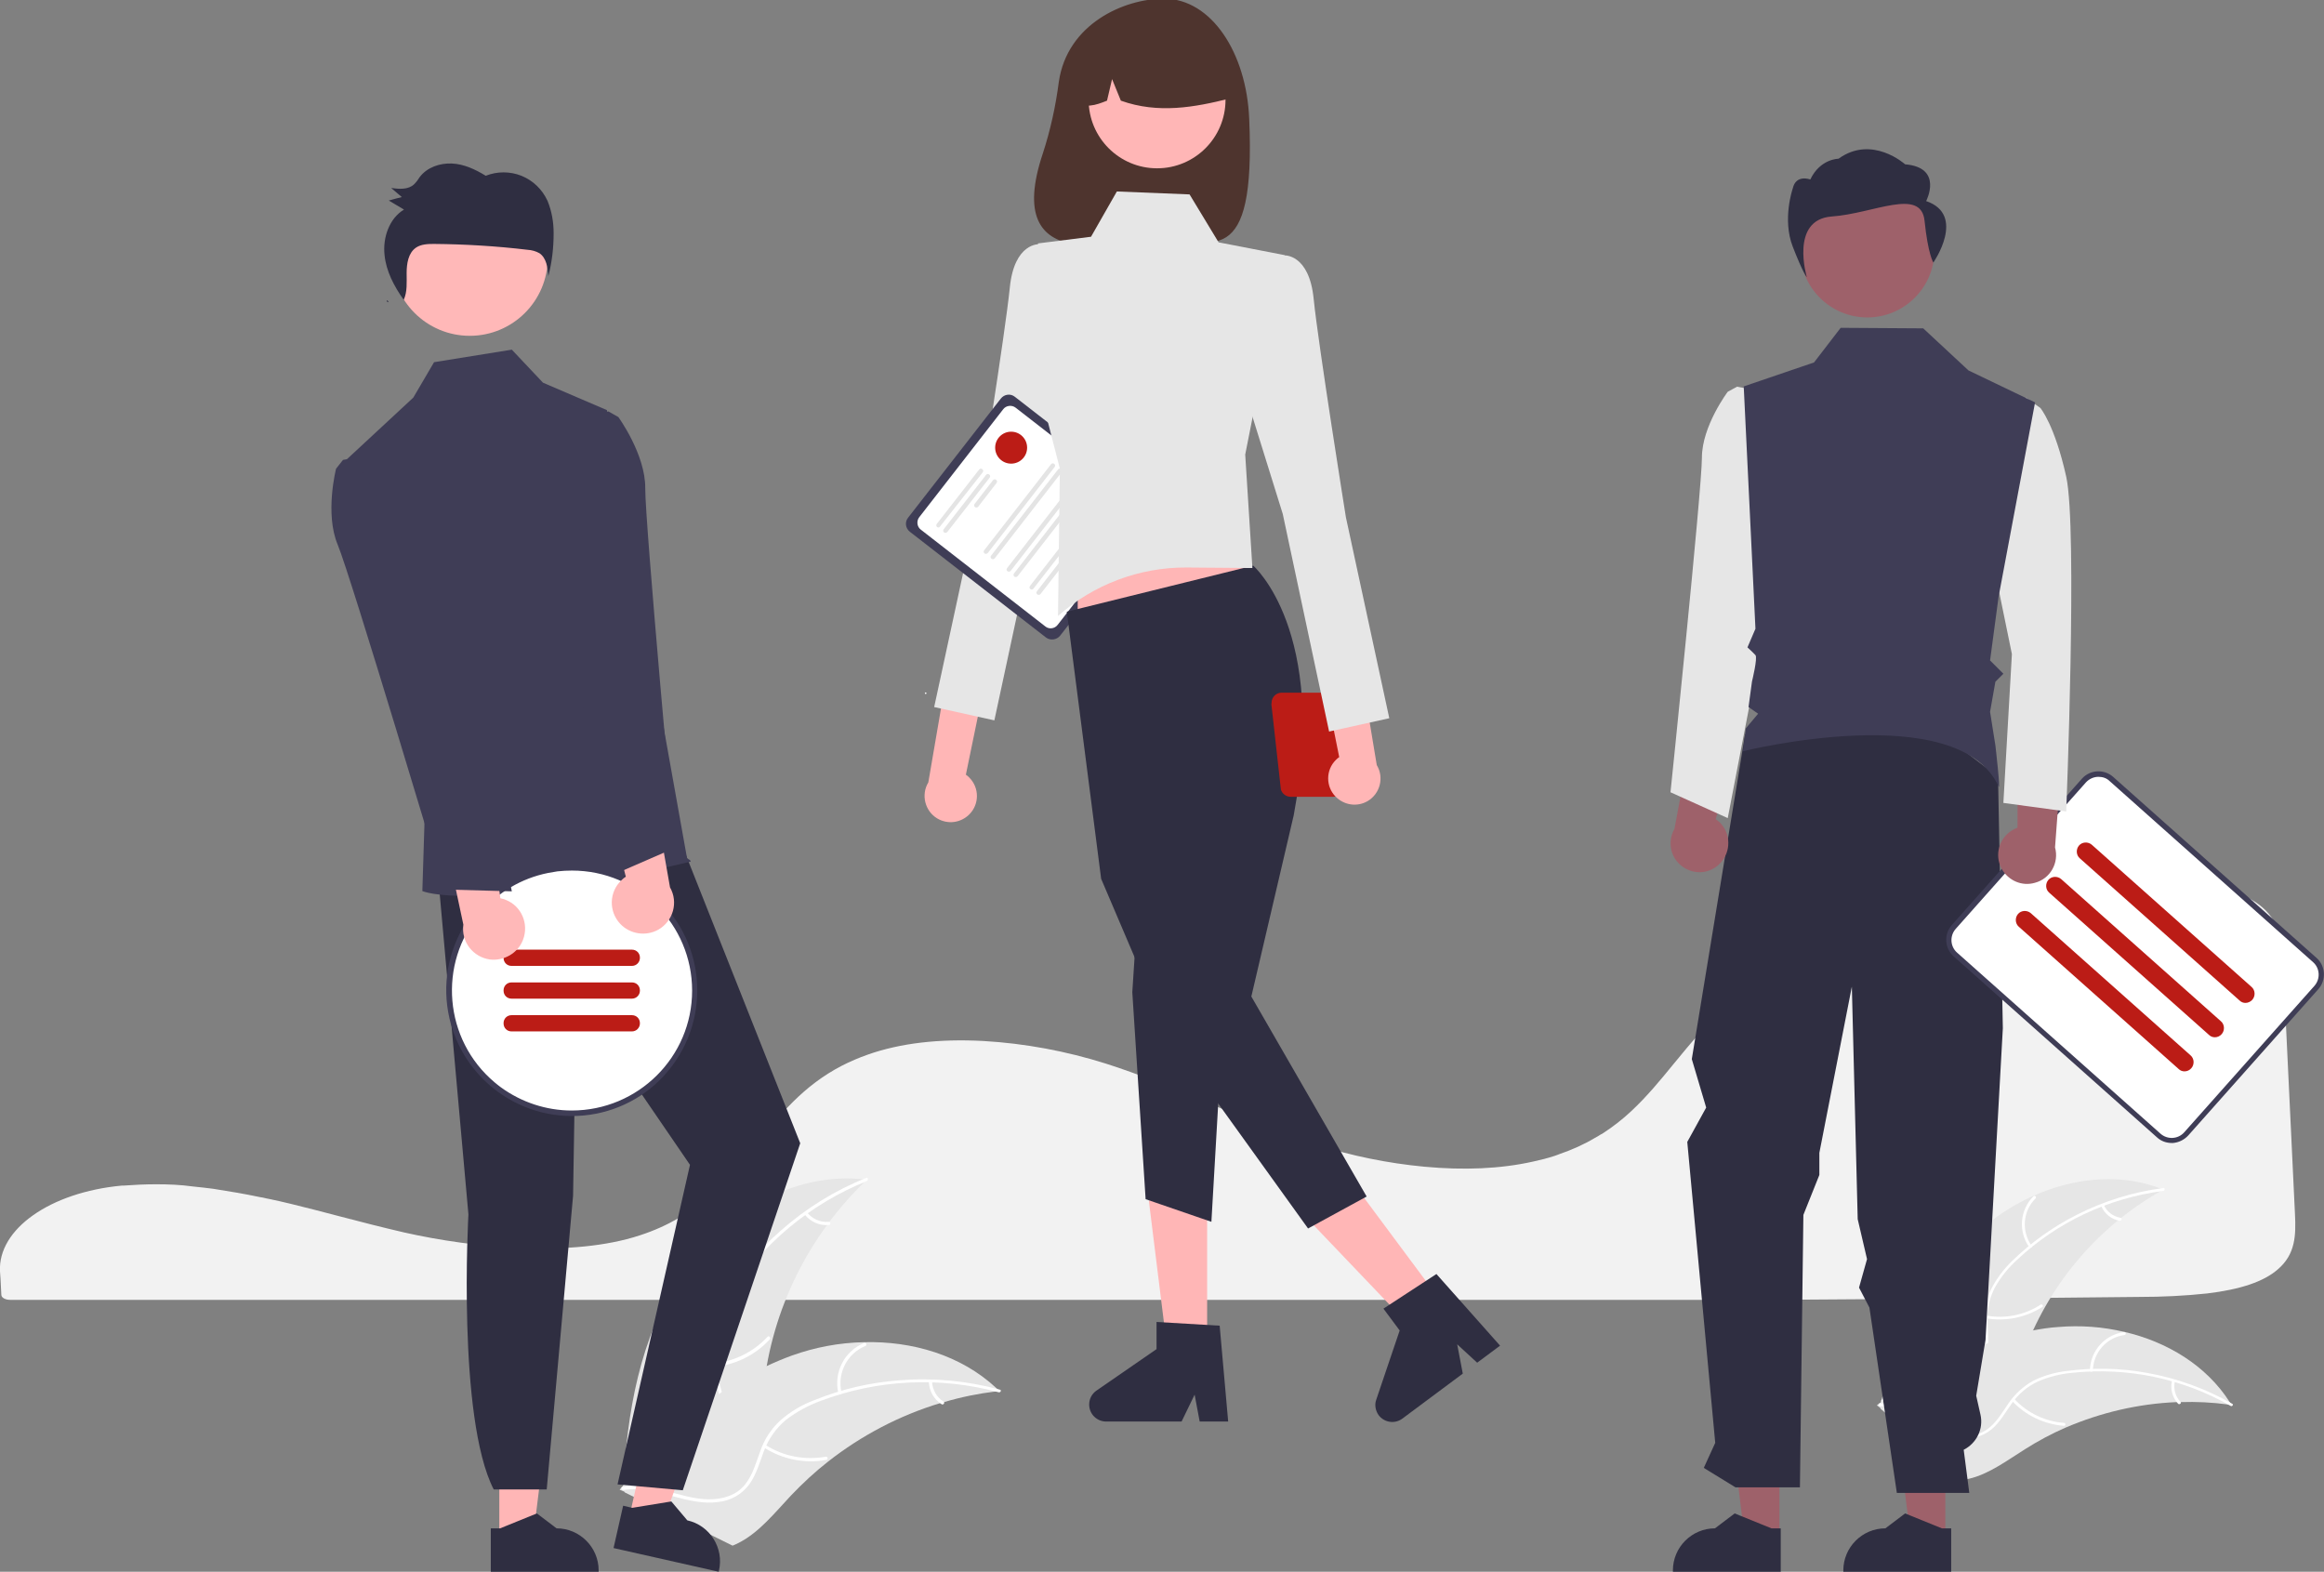 <?xml version="1.0" encoding="utf-8"?>
<!-- Generator: Adobe Illustrator 27.7.0, SVG Export Plug-In . SVG Version: 6.00 Build 0)  -->
<svg version="1.1" id="Ebene_1" xmlns="http://www.w3.org/2000/svg" xmlns:xlink="http://www.w3.org/1999/xlink" x="0px" y="0px"
	 viewBox="0 0 872.7 590.2" style="enable-background:new 0 0 872.7 590.2;" xml:space="preserve">
<rect x="0" y="0" width="872.7" height="590.2" fill="#808080" stroke="none"/>
<style type="text/css">
	.st0{fill:#F2F2F2;}
	.st1{fill:#E6E6E6;}
	.st2{fill:#FFFFFF;}
	.st3{fill:#FFB6B6;}
	.st4{fill:#3F3D56;}
	.st5{fill:#E4E4E4;}
	.st6{fill:#4E342E;stroke:#4E342E;stroke-miterlimit:10;}
	.st7{fill:#2F2E41;}
	.st8{fill:#4E342E;}
	.st9{fill:#BB1C16;}
	.st10{fill:#FFB8B8;}
	.st11{fill:#9E616A;}
</style>
<path class="st0" d="M58.7,444.7c-4.1,0-8.3,0.2-12.4,0.5l-0.6,0C18.9,447.7-0.8,461.5,0,477.4l0.2,2.9c0.1,1.8,0.2,3.8,0.3,5.9
	c0,1.1,1.5,1.9,3.3,1.9h661.6c46.6-0.3,93.1-0.6,138.1-1.1c8.4,0,16.9-0.4,25.3-1.3c12.5-1.5,21.2-4.4,26.5-9h0
	c6.7-5.7,6.9-12.8,6.5-20.8c-0.8-16.2-1.6-33.3-2.4-50.3c-0.7-15-1.4-29.9-2.1-44.2c-0.4-8.5-1.4-16-9-21.7
	c-8.2-6.2-23.1-9.3-44.4-9.3c-0.3,0-0.5,0-0.8,0c-66.7,0.2-132.8,23.2-164.4,57.1c-3.6,3.9-7,8.1-10.3,12.1
	c-4.9,6-9.9,12.1-15.9,17.7c-3.2,3-6.8,5.8-10.5,8.2c-0.3,0.2-0.6,0.4-0.9,0.5c-0.7,0.5-1.5,0.9-2.2,1.3c-4.2,2.5-8.7,4.5-13.4,6.1
	l-0.5,0.2c-0.4,0.1-0.7,0.3-1.1,0.4c-2.7,0.9-5.5,1.6-8.3,2.2c-12.1,2.7-25.8,3.3-40.8,1.9c-13.8-1.3-27.4-4.1-40.6-8.3
	c-13.9-4.4-26.9-9.9-39.5-15.2c-5.5-2.3-11.2-4.7-16.9-7c-1.1-0.4-2.1-0.8-3.2-1.3c-7-2.7-13.3-5-19.3-6.9
	c-14.9-4.7-30.4-7.6-46-8.5c-16.6-0.9-31.2,0.8-43.4,5.1c-3.4,1.2-6.7,2.6-9.8,4.2c-14.5,7.5-23.4,18.6-32.1,29.4
	c-10.7,13.4-21.9,27.2-43.8,34.3c-25.3,8.3-62.3,4.8-88.4-1.1c-8.2-1.9-16.4-4-24.4-6.1c-3.2-0.8-6.4-1.7-9.6-2.5
	c-6.3-1.6-11.5-2.9-16.3-3.9l-1.5-0.3c-0.8-0.2-1.7-0.4-2.5-0.5c-5.7-1.2-11-2.1-16.2-2.9l-1.2-0.2c-2.5-0.3-4.8-0.6-7-0.8l-0.9-0.1
	C67.9,444.9,63.3,444.7,58.7,444.7z"/>
<path class="st1" d="M742.9,462.5c18.6-16.8,46.3-25.2,69.5-15.8c-23.8,13.2-42.2,34.5-51.9,59.9c-3.7,9.8-6.8,21.2-15.9,26.4
	c-5.7,3.3-12.7,3.4-19,1.9c-6.3-1.6-12.2-4.8-17.9-7.9l-1.6,0C713.4,503,724.3,479.3,742.9,462.5z"/>
<path class="st2" d="M812.3,447.2c-20.6,2.7-39.8,11.7-54.9,25.9c-3.3,3-6.1,6.5-8.3,10.4c-2,3.8-3,8.2-2.8,12.5
	c0.1,4.1,0.7,8.2-0.2,12.2c-1,4.1-3.7,7.7-7.4,9.7c-4.5,2.6-9.8,3.4-14.9,4.1c-5.7,0.7-11.6,1.3-16.5,4.5c-0.6,0.4-1.2-0.6-0.6-0.9
	c8.6-5.6,19.4-3.5,28.6-7.2c4.3-1.7,8.1-4.8,9.5-9.4c1.2-4,0.6-8.3,0.5-12.4c-0.3-4.2,0.5-8.5,2.3-12.3c2-4,4.7-7.6,7.9-10.7
	c7.1-7,15.4-12.9,24.3-17.4c10.2-5.2,21.2-8.6,32.6-10.1C813,446,813,447.1,812.3,447.2L812.3,447.2z"/>
<path class="st2" d="M762,468.3c-4.2-5.9-3.5-14,1.6-19.1c0.5-0.5,1.3,0.3,0.8,0.8c-4.8,4.7-5.4,12.3-1.5,17.8
	C763.4,468.3,762.4,468.8,762,468.3L762,468.3z"/>
<path class="st2" d="M745.9,494c7.1,1.3,14.4-0.2,20.4-4.1c0.6-0.4,1.2,0.6,0.6,0.9c-6.3,4-13.9,5.5-21.2,4.2
	C744.9,494.9,745.2,493.8,745.9,494z"/>
<path class="st2" d="M790,452.4c1.1,2.6,3.5,4.4,6.3,4.9c0.7,0.1,0.4,1.2-0.3,1.1c-3.1-0.5-5.7-2.6-6.9-5.4
	c-0.1-0.3-0.1-0.6,0.2-0.8C789.5,452.1,789.8,452.2,790,452.4L790,452.4z"/>
<path class="st1" d="M838,527.6c-0.4-0.1-0.9-0.1-1.3-0.2c-5.9-0.8-11.9-1.1-17.9-0.9c-0.5,0-0.9,0-1.4,0
	c-14.4,0.6-28.5,3.9-41.8,9.6c-5.3,2.3-10.3,5-15.2,8.1c-6.7,4.2-13.6,9.4-21.1,11.1c-0.8,0.2-1.6,0.3-2.4,0.4L706.2,529
	c0-0.1-0.1-0.2-0.1-0.3l-1.3-1c0.2-0.2,0.5-0.4,0.7-0.5c0.1-0.1,0.3-0.2,0.4-0.3c0.1-0.1,0.2-0.1,0.3-0.2c0,0,0.1,0,0.1-0.1
	c0.1-0.1,0.2-0.1,0.2-0.2c1.4-1,2.8-2,4.2-3c0,0,0,0,0,0c10.8-7.5,22.4-13.8,34.6-18.6c0.4-0.1,0.7-0.3,1.1-0.4
	c5.5-2,11.2-3.6,16.9-4.8c3.2-0.6,6.3-1.1,9.6-1.3c8.3-0.7,16.6-0.1,24.7,1.8c16.1,3.7,30.9,12.6,39.7,26.4
	C837.6,526.9,837.8,527.2,838,527.6z"/>
<path class="st2" d="M837.6,527.9c-18-10.3-38.8-14.6-59.5-12.4c-4.4,0.4-8.8,1.5-12.9,3.3c-3.9,1.8-7.3,4.7-9.8,8.3
	c-2.4,3.3-4.4,7-7.5,9.6c-3.3,2.7-7.6,3.9-11.8,3.3c-5.2-0.7-9.9-3.1-14.3-5.7c-5-2.9-10.1-5.9-15.9-6.3c-0.7-0.1-0.6-1.1,0.1-1.1
	c10.2,0.7,17.6,8.9,27.2,11.5c4.5,1.2,9.3,1.1,13.2-1.8c3.4-2.5,5.5-6.3,7.8-9.6c2.4-3.5,5.5-6.4,9.3-8.5c4-2,8.3-3.2,12.7-3.7
	c9.9-1.3,20-1.1,29.9,0.7c11.3,2,22.1,5.9,32.1,11.6C838.9,527.4,838.2,528.3,837.6,527.9L837.6,527.9z"/>
<path class="st2" d="M784.8,514.5c0.2-7.3,5.6-13.3,12.8-14.3c0.7-0.1,0.9,1,0.2,1.1c-6.7,0.9-11.7,6.5-11.9,13.3
	C785.8,515.3,784.7,515.2,784.8,514.5L784.8,514.5z"/>
<path class="st2" d="M756.4,525.3c4.9,5.3,11.6,8.5,18.7,9c0.7,0.1,0.6,1.2-0.1,1.1c-7.4-0.6-14.4-3.9-19.5-9.4
	C755.1,525.5,756,524.8,756.4,525.3z"/>
<path class="st2" d="M816.7,518.7c-0.6,2.7,0.1,5.6,2.1,7.7c0.5,0.5-0.4,1.2-0.9,0.7c-2.1-2.3-3-5.5-2.3-8.5c0-0.3,0.3-0.5,0.6-0.5
	C816.5,518.1,816.7,518.4,816.7,518.7L816.7,518.7z"/>
<path class="st1" d="M255.5,479.2c15.2-23.1,42.5-39.8,70-36.2c-21.8,20.8-35.6,48.6-38.8,78.5c-1.2,11.6-1.4,24.5-9.6,32.7
	c-5.1,5.1-12.6,7.2-19.9,7.3c-7.2,0.1-14.3-1.7-21.3-3.5l-1.8,0.4C235.3,530.7,240.3,502.3,255.5,479.2z"/>
<path class="st2" d="M325.5,443.5c-21.3,8.6-39.3,23.6-51.5,43c-2.7,4.1-4.7,8.7-6,13.4c-1.1,4.7-1,9.6,0.5,14.2
	c1.2,4.3,3,8.6,3.2,13.1c0.1,4.7-1.8,9.2-5.2,12.4c-4.1,4.1-9.5,6.4-14.8,8.5c-5.9,2.3-12.1,4.7-16.4,9.4c-0.5,0.6-1.4-0.3-0.9-0.9
	c7.6-8.3,19.8-9.2,28.6-15.7c4.1-3,7.3-7.4,7.5-12.6c0.1-4.6-1.7-9-3-13.4c-1.4-4.5-1.8-9.2-1-13.8c1-4.8,2.9-9.4,5.5-13.6
	c5.7-9.5,12.8-18.1,21.2-25.4c9.5-8.4,20.3-15.1,32.1-19.8C325.9,442,326.2,443.2,325.5,443.5L325.5,443.5z"/>
<path class="st2" d="M277.6,480c-6.1-5.1-7.7-14-3.6-20.9c0.4-0.7,1.5-0.1,1.1,0.6c-3.8,6.4-2.4,14.7,3.4,19.4
	C279,479.7,278.2,480.5,277.6,480L277.6,480z"/>
<path class="st2" d="M267.5,512c7.9-0.6,15.3-4.2,20.7-10c0.5-0.6,1.4,0.3,0.9,0.9c-5.6,6.1-13.3,9.8-21.5,10.4
	C266.7,513.3,266.7,512.1,267.5,512L267.5,512z"/>
<path class="st2" d="M303.1,455.3c1.9,2.4,5,3.8,8.1,3.5c0.8-0.1,0.8,1.2,0,1.2c-3.4,0.3-6.8-1.2-8.9-3.8c-0.2-0.2-0.2-0.6,0-0.9
	C302.5,455.1,302.9,455.1,303.1,455.3L303.1,455.3z"/>
<path class="st1" d="M375.4,522.3c-0.5,0.1-1,0.1-1.5,0.2c-6.6,0.8-13,2.1-19.4,4c-0.5,0.1-1,0.3-1.5,0.4
	c-15.2,4.6-29.5,12.1-42,21.9c-5,3.9-9.6,8.2-14,12.8c-6,6.4-11.9,13.8-19.5,17.7c-0.8,0.4-1.6,0.8-2.4,1.1l-40.5-20
	c-0.1-0.1-0.1-0.2-0.2-0.3l-1.7-0.7c0.2-0.3,0.4-0.5,0.6-0.8c0.1-0.1,0.2-0.3,0.4-0.4c0.1-0.1,0.2-0.2,0.2-0.3c0,0,0.1-0.1,0.1-0.1
	c0.1-0.1,0.1-0.2,0.2-0.3c1.2-1.5,2.5-2.9,3.7-4.3c0,0,0,0,0,0c9.5-10.9,20.1-21.2,31.8-29.5c0.4-0.3,0.7-0.5,1.1-0.8
	c5.3-3.7,10.9-7,16.8-9.8c3.2-1.5,6.5-2.9,9.8-4.1c8.7-3.1,17.7-4.8,26.9-5c18.3-0.5,36.6,4.9,49.8,17.2
	C374.7,521.7,375,522,375.4,522.3z"/>
<path class="st2" d="M375,522.8c-22.1-6-45.6-4.8-67,3.3c-4.6,1.7-9,4.1-12.9,7.1c-3.7,3.1-6.5,7.1-8.2,11.6
	c-1.6,4.2-2.8,8.7-5.4,12.4c-2.7,3.8-7,6.3-11.7,6.8c-5.7,0.8-11.4-0.6-16.9-2.1c-6.1-1.7-12.4-3.5-18.8-2.4c-0.8,0.1-1-1.1-0.2-1.2
	c11.1-2.1,21.3,4.6,32.3,4.7c5.1,0,10.3-1.4,13.6-5.6c2.9-3.6,4.1-8.2,5.7-12.5c1.5-4.4,4.1-8.4,7.6-11.6c3.7-3.2,8-5.8,12.6-7.5
	c10.3-4.2,21.1-6.7,32.2-7.5c12.6-1,25.3,0.2,37.5,3.5C376.2,521.9,375.8,523,375,522.8L375,522.8z"/>
<path class="st2" d="M314.8,523.1c-1.8-7.8,2.3-15.8,9.7-18.8c0.7-0.3,1.2,0.8,0.5,1.1c-6.9,2.8-10.7,10.3-9,17.5
	C316.2,523.7,314.9,523.9,314.8,523.1L314.8,523.1z"/>
<path class="st2" d="M287.5,542.6c6.7,4.3,14.7,5.8,22.6,4.4c0.8-0.1,1,1.1,0.2,1.2c-8.1,1.5-16.5-0.2-23.5-4.7
	C286.1,543.1,286.8,542.2,287.5,542.6z"/>
<path class="st2" d="M350,518.7c0.1,3.1,1.7,6,4.3,7.6c0.7,0.4-0.1,1.4-0.7,1c-2.9-1.8-4.7-5-4.8-8.4c0-0.3,0.2-0.6,0.5-0.7
	C349.7,518.2,350,518.4,350,518.7z"/>
<path class="st3" d="M364,305.8c3.8-3.8,3.8-10,0-13.8c-0.4-0.4-0.8-0.8-1.3-1.1l15.9-77.1l-17.2,5.4l-12.8,74.6
	c-2.8,4.6-1.3,10.7,3.3,13.5C355.9,309.7,360.8,309,364,305.8L364,305.8z"/>
<path class="st1" d="M400.9,99.7l-10.6-8c0,0-9.4-0.7-11.1,16.3s-12.1,82-12.1,82l-16.3,75.5l22.6,5l17.5-81.4l17.5-56.2L400.9,99.7
	z"/>
<path class="st4" d="M392.8,239.4l-51.1-39.7c-1.7-1.3-2-3.7-0.7-5.3l34.8-44.7c1.3-1.7,3.7-2,5.3-0.7l51.1,39.7
	c1.7,1.3,2,3.7,0.7,5.3l-34.8,44.7C396.8,240.3,394.4,240.6,392.8,239.4z"/>
<path class="st2" d="M392.5,235.2l-46.7-36.3c-1.5-1.1-1.7-3.3-0.6-4.7l31.5-40.5c1.1-1.5,3.3-1.7,4.7-0.6l46.7,36.3
	c1.5,1.1,1.7,3.3,0.6,4.7l-31.5,40.5C396.1,236.1,393.9,236.4,392.5,235.2z"/>
<path class="st5" d="M351.9,197.9c-0.4-0.3-0.4-0.8-0.1-1.2l15.9-20.4c0.3-0.4,0.8-0.4,1.2-0.1c0.4,0.3,0.4,0.8,0.1,1.2l0,0
	L353,197.7C352.8,198.1,352.2,198.2,351.9,197.9z"/>
<path class="st5" d="M354.5,199.9c-0.4-0.3-0.4-0.8-0.1-1.2l15.9-20.4c0.3-0.4,0.8-0.4,1.2-0.1c0.4,0.3,0.4,0.8,0.1,1.2l-15.9,20.4
	C355.4,200.1,354.9,200.2,354.5,199.9z"/>
<path class="st5" d="M366.1,190.4c-0.4-0.3-0.4-0.8-0.1-1.2l6.9-8.9c0.3-0.4,0.8-0.4,1.2-0.1c0.4,0.3,0.4,0.8,0.1,1.2l0,0l-6.9,8.9
	C367,190.6,366.5,190.7,366.1,190.4z"/>
<path class="st5" d="M369.7,207.8c-0.4-0.3-0.4-0.8-0.1-1.2l25.1-32.3c0.3-0.4,0.8-0.4,1.2-0.1c0.4,0.3,0.4,0.8,0.1,1.2l0,0
	l-25.1,32.3C370.6,208,370,208.1,369.7,207.8z"/>
<path class="st5" d="M372.3,209.8c-0.4-0.3-0.4-0.8-0.1-1.2l25.1-32.3c0.3-0.4,0.8-0.4,1.2-0.1c0.4,0.3,0.4,0.8,0.1,1.2l-25.1,32.3
	C373.2,210,372.7,210.1,372.3,209.8z"/>
<path class="st5" d="M378.3,214.5c-0.4-0.3-0.4-0.8-0.1-1.2l25.1-32.3c0.3-0.4,0.8-0.4,1.2-0.1c0.4,0.3,0.4,0.8,0.1,1.2l-25.1,32.3
	C379.2,214.7,378.7,214.8,378.3,214.5z"/>
<path class="st5" d="M380.9,216.5c-0.4-0.3-0.4-0.8-0.1-1.2l25.1-32.3c0.3-0.4,0.8-0.4,1.2-0.1c0.4,0.3,0.4,0.8,0.1,1.2l-25.1,32.3
	C381.8,216.7,381.3,216.8,380.9,216.5z"/>
<path class="st5" d="M386.9,221.2c-0.4-0.3-0.4-0.8-0.1-1.2l25.1-32.3c0.3-0.4,0.8-0.4,1.2-0.1c0.4,0.3,0.4,0.8,0.1,1.2l0,0
	L388.1,221C387.8,221.4,387.3,221.5,386.9,221.2z"/>
<path class="st5" d="M389.5,223.2c-0.4-0.3-0.4-0.8-0.1-1.2l25.1-32.3c0.3-0.4,0.8-0.4,1.2-0.1c0.4,0.3,0.4,0.8,0.1,1.2l-25.1,32.3
	C390.4,223.4,389.9,223.5,389.5,223.2z"/>
<circle class="st2" cx="347.6" cy="260.3" r="0.3"/>
<path class="st6" d="M398.1,30.8c-1.2,9.3-3.2,18.3-6,26.9c-15.7,46.9,29,31.6,44.9,31.6c17.4,0,34.1,13,31.6-44.6
	C467.6,20,454.5,0,437.1,0C422.2,0,401.2,9.4,398.1,30.8z"/>
<polygon class="st3" points="453.3,508.1 438.5,508.1 431.4,450.8 453.3,450.8 "/>
<path class="st7" d="M461.2,533.8h-10.7l-1.9-10.1l-4.9,10.1h-28.3c-3.5,0-6.4-2.8-6.4-6.4c0-2.1,1-4,2.7-5.2l22.6-15.6v-10.2
	l23.7,1.4L461.2,533.8z"/>
<polygon class="st3" points="541.6,489.3 529.7,498.2 489.8,456.4 507.4,443.3 "/>
<path class="st7" d="M563.3,505.3l-8.6,6.4l-7.5-6.9l2.1,11l-22.7,16.9c-2.8,2.1-6.8,1.5-8.9-1.3c-1.2-1.7-1.6-3.9-0.9-5.8l8.8-26
	l-6.1-8.2l19.9-13L563.3,505.3z"/>
<polygon class="st3" points="404.7,244.3 475.2,233.3 461.2,191.1 404.7,191.1 "/>
<path class="st7" d="M470.6,212.4c0,0,28.2,24.4,15.2,93.8l-15.9,68l43.3,75.1l-22,12l-53.3-74.1L413.5,330l-12.9-100.3L470.6,212.4
	z"/>
<polygon class="st7" points="426.9,346.3 425.2,372.6 430.2,450.3 454.9,458.8 459.5,379.1 "/>
<path class="st1" d="M419.4,71.9l27.3,1.1l10.9,18l24.8,4.8l-14.8,74.9l2.7,42.6l-24.7-0.2c-17.8-0.1-35,6.4-48.3,18.2l0,0l0.7-55.3
	l-10.6-41.3l2.4-43.3l19.9-2.5L419.4,71.9z"/>
<circle class="st3" cx="434.5" cy="37.5" r="25.7"/>
<path class="st8" d="M417,11.3c13.9-8.5,31.9-4.1,40.4,9.8c2.9,4.8,4.4,10.3,4.3,15.9c-13.1,3.3-26.8,5.8-40.8,0.8l-3.3-8.1
	l-1.9,8.1c-4.2,1.7-8.5,3.2-12.8,0C402.6,27.1,408,17,417,11.3z"/>
<path class="st9" d="M477.5,265.1l3.5,31.4c0.5,1.6,2,2.7,3.7,2.7h15.9c1.7,0,3.2-1.1,3.7-2.7l2.9-24.1c2.9,1.4,6.4,0.2,7.8-2.7
	c1.4-2.9,0.2-6.4-2.7-7.8c-1.1-0.6-2.4-0.7-3.6-0.5c-0.7-0.9-1.8-1.3-2.9-1.3h-24.5c-2.1,0-3.8,1.7-3.8,3.8
	C477.4,264.3,477.4,264.7,477.5,265.1z M507.6,270.8l1.8-5.7c0.2-0.7,0.2-1.4,0.1-2c0.1,0,0.1,0,0.2,0c2.3,0,4.2,1.9,4.2,4.2
	c0,2.3-1.9,4.2-4.2,4.2c0,0,0,0,0,0C509,271.3,508.3,271.1,507.6,270.8z"/>
<path class="st3" d="M501.6,299.2c-3.8-3.8-3.8-10,0-13.8c0.4-0.4,0.8-0.8,1.3-1.1l-15.5-77.2l17.2,5.5l12.4,74.7
	c2.8,4.6,1.3,10.7-3.4,13.5C509.7,303.1,504.8,302.4,501.6,299.2z"/>
<path class="st1" d="M471.6,103.9l10.6-8c0,0,9.4-0.7,11.1,16.3s12.1,82,12.1,82l16.3,75.5l-22.6,5L481.7,193l-17.5-56.2
	L471.6,103.9z"/>
<circle class="st9" cx="379.7" cy="168.1" r="6"/>
<polygon class="st3" points="187.5,578 200.1,578 206.1,529.6 187.5,529.6 "/>
<path class="st7" d="M184.3,573.9l3.5,0l13.8-5.6l7.4,5.6h0c8.7,0,15.8,7.1,15.8,15.8v0.5l-40.5,0L184.3,573.9z"/>
<polygon class="st3" points="236.2,570.1 248.5,572.9 265,526.9 246.9,522.8 "/>
<path class="st7" d="M234,565.4l3.4,0.8l14.7-2.4l6,7.1l0,0c8.5,1.9,13.8,10.4,11.9,18.8l-0.1,0.5l-39.5-8.9L234,565.4z"/>
<path class="st7" d="M164.5,328.8L175.9,456c0,0-4.3,76.4,9.5,103.3h19.9l9.9-110.3l1.2-74l42.7,62.4l-27.2,120l24.5,2.2l44.1-130.3
	l-48.5-122.3L164.5,328.8z"/>
<circle class="st10" cx="176.4" cy="96.8" r="29.3"/>
<path class="st4" d="M227.9,154l-24-10.3l-11.7-12.4L163,136l-7.8,13.3l-25.1,23.3l29.4,133l-0.9,29c0,0,18.8,8.5,100.5-11
	c1-0.2-1.1-1.3-1.1-1.3L227.9,154z"/>
<path class="st7" d="M146,113.5c-0.2-0.3-0.4-0.6-0.6-0.8c-0.1,0.2-0.1,0.3-0.2,0.5L146,113.5z"/>
<path class="st7" d="M205.6,75.4c-2-4.3-5.4-7.6-9.8-9.4c-4.3-1.7-9.1-1.7-13.4,0c-3.9-2.4-8.2-4.4-12.7-4.6s-9.3,1.4-12.1,5.1
	c-0.6,1-1.3,1.9-2.1,2.7c-2.2,2.1-5.7,1.8-8.6,1.4c1.3,1.1,2.7,2.3,4,3.4c-1.6,0.4-3.2,0.8-4.9,1.3c1.9,1.1,3.8,2.3,5.7,3.4
	c-5.5,3.3-8,10.5-7.3,17c0.6,6.2,3.6,11.8,7.2,16.9c1.4-3,1.1-6.6,1.1-10c0-3.6,0.6-7.6,3.5-9.6c1.9-1.3,4.4-1.4,6.7-1.4
	c11.8,0.1,23.5,0.8,35.2,2.2c1.6,0.1,3.1,0.5,4.5,1.3c2.6,1.8,3.1,5.4,3.3,8.6c1.4-5.3,2-10.7,2-16.1
	C207.9,83.4,207.2,79.3,205.6,75.4z"/>
<circle class="st2" cx="214.7" cy="371.9" r="46.1"/>
<path class="st4" d="M214.7,324.8c-2.4,0-4.7,0.2-7.1,0.5c-1.2,0.2-2.4,0.4-3.5,0.7c-25.4,5.8-41.2,31.1-35.3,56.5
	c2.3,9.9,7.7,18.7,15.4,25.3c0.8,0.7,1.6,1.3,2.4,1.9c20.9,15.6,50.4,11.3,65.9-9.6s11.3-50.4-9.6-65.9
	C234.7,328,224.9,324.8,214.7,324.8L214.7,324.8z M214.7,417c-9.6,0-18.9-3.1-26.6-8.7c-0.8-0.6-1.6-1.2-2.4-1.9
	c-19-16-21.4-44.5-5.4-63.5c6.6-7.8,15.5-13.1,25.5-15.1c1.1-0.2,2.3-0.4,3.5-0.6c1.8-0.2,3.7-0.3,5.5-0.3
	c24.9,0,45.1,20.2,45.1,45.1S239.6,417,214.7,417L214.7,417L214.7,417z"/>
<path class="st9" d="M237.3,362.7h-45.2c-1.7,0-3-1.3-3-3v-0.1c0-1.7,1.3-3,3-3h45.2c1.7,0,3,1.3,3,3v0.1
	C240.3,361.3,239,362.7,237.3,362.7z"/>
<path class="st9" d="M237.3,375h-45.2c-1.7,0-3-1.3-3-3v-0.1c0-1.7,1.3-3,3-3h45.2c1.7,0,3,1.3,3,3v0.1
	C240.3,373.6,239,375,237.3,375z"/>
<path class="st9" d="M237.3,387.3h-45.2c-1.7,0-3-1.3-3-3v-0.1c0-1.7,1.3-3,3-3h45.2c1.7,0,3,1.3,3,3v0.1
	C240.3,385.9,239,387.3,237.3,387.3z"/>
<polygon class="st11" points="730.5,576.4 717.3,576.4 711.1,525.6 730.5,525.6 "/>
<polygon class="st11" points="668.2,576.4 655,576.4 648.8,525.6 668.2,525.6 "/>
<path class="st7" d="M668.7,590.2l-40.5,0v-0.5c0-8.7,7.1-15.8,15.8-15.8h0l7.4-5.6l13.8,5.6l3.5,0L668.7,590.2z"/>
<path class="st7" d="M732.7,590.2l-40.5,0v-0.5c0-8.7,7.1-15.8,15.8-15.8h0l7.4-5.6l13.8,5.6l3.5,0L732.7,590.2z"/>
<path class="st7" d="M655.3,275.8l-20,121.9l5.4,18.2l-7.1,12.9l10.5,113l-4.3,9.4l11.9,7.3h24.2l1.3-102.3l6-15v-8.3l12.2-62.4
	l2.2,87.3l3.5,15l-3,10.7l3.9,7.5l10.3,69.6h27.2l-2.1-16.2l0,0c4.9-2.5,7.5-7.9,6.3-13.2l-1.6-7.1l3.5-21l6.5-117l-1.8-94.4
	l-31.8-24.3L655.3,275.8z"/>
<circle id="ab6171fa-7d69-4734-b81c-8dff60f9761b" class="st11" cx="701.2" cy="94" r="25.2"/>
<path class="st11" d="M646,324.1c4.1-4.3,4-11.1-0.2-15.3c-0.5-0.4-1-0.8-1.5-1.2l9.8-37.1l-18.9,6.4l-6.4,34.3
	c-3,5.2-1.3,11.8,3.9,14.8C637.1,328.6,642.6,327.8,646,324.1L646,324.1z"/>
<path id="bc44dde2-a388-4b93-9ca4-c442728432a9-950" class="st1" d="M656.4,146l-4.1-0.8l-3.5,1.9c0,0-9.7,12.9-9.7,24.7
	s-11.8,125.7-11.8,125.7l21.5,9.7l17.2-89.2L656.4,146z"/>
<path id="bf427902-b9bf-4946-b5d7-5c1c7e04535e-951" class="st7" d="M723.3,75.5c0,0,6.6-12.6-7.9-13.8c0,0-12.4-11.2-25-2.1
	c0,0-6.9,0-10.6,7.8c0,0-5.4-2.1-6.6,3.4c0,0-4,11.5,0,21.8c4,10.3,5.3,11.5,5.3,11.5s-6.5-21.6,9.3-22.8c15.8-1.1,33.6-11,34.9,1.6
	s3.3,15.7,3.3,15.7S738.5,80.7,723.3,75.5z"/>
<path class="st2" d="M815.5,428.7c-1.9,0-3.7-0.7-5.2-2l-76.4-68c-3.2-2.9-3.5-7.8-0.6-11l48.9-55c2.9-3.2,7.8-3.5,11-0.6l76.4,68
	c3.2,2.9,3.5,7.8,0.6,11l-48.9,55c-1.4,1.5-3.3,2.5-5.4,2.6C815.8,428.7,815.6,428.7,815.5,428.7z"/>
<path class="st4" d="M815.5,429.2c-2,0-4-0.7-5.5-2.1l-76.4-68c-3.4-3-3.7-8.3-0.7-11.7l48.9-55c3-3.4,8.3-3.7,11.7-0.7l76.4,68
	c3.4,3,3.7,8.3,0.7,11.7l-48.9,55c-1.5,1.6-3.5,2.6-5.7,2.8C815.8,429.2,815.6,429.2,815.5,429.2z M788,291.7
	c-1.8,0-3.5,0.8-4.7,2.1l-48.9,55c-2.3,2.6-2.1,6.6,0.5,8.9l76.4,68c2.6,2.3,6.6,2.1,8.9-0.5c0,0,0,0,0,0l48.9-55
	c2.3-2.6,2.1-6.6-0.5-8.9l-76.4-68C791.1,292.2,789.6,291.7,788,291.7L788,291.7z"/>
<path class="st9" d="M843.2,376.6c-0.8,0-1.6-0.3-2.2-0.9l-60-53.4c-1.4-1.2-1.5-3.4-0.3-4.8s3.4-1.5,4.8-0.3c0,0,0,0,0,0l60,53.4
	c1.4,1.2,1.5,3.4,0.3,4.8C845.1,376.2,844.1,376.6,843.2,376.6z"/>
<path class="st9" d="M831.7,389.5c-0.8,0-1.6-0.3-2.2-0.9l-60-53.4c-1.4-1.2-1.5-3.4-0.3-4.8c1.2-1.4,3.4-1.5,4.8-0.3l0,0l60,53.4
	c1.4,1.2,1.5,3.4,0.3,4.8C833.6,389.1,832.7,389.5,831.7,389.5L831.7,389.5z"/>
<path class="st9" d="M820.3,402.3c-0.8,0-1.6-0.3-2.2-0.9l-60-53.4c-1.4-1.2-1.5-3.4-0.3-4.8s3.4-1.5,4.8-0.3l60,53.4
	c1.4,1.2,1.5,3.4,0.3,4.8C822.2,401.9,821.3,402.3,820.3,402.3L820.3,402.3z"/>
<path class="st11" d="M751.7,326.3c-2.9-5.2-1-11.8,4.2-14.7c0.6-0.3,1.1-0.6,1.7-0.8l0.1-38.4l16.6,11l-2.6,34.8
	c1.6,5.8-1.8,11.8-7.6,13.3C759.3,332.9,754.2,330.7,751.7,326.3z"/>
<path id="f348f81f-b961-4ae4-bc6b-758f6acfb12a-952" class="st1" d="M753.3,156.5l7.4-7.2l5.5,3.9c0,0,5.4,6.4,9.7,25.8
	s0,125.7,0,125.7l-23.6-3.2l3.2-55.9l-9.7-47.3L753.3,156.5z"/>
<path class="st4" d="M764.2,151.1l-25-12l-17-15.8l-31-0.2l-10,13l-26.4,9l4.4,91l-3,7c0,0,2.1,1.9,3,2.9s-1.3,9.9-1.3,9.9l-1.3,9.6
	l3.6,2.5l-4.6,5.5l-1.1,8.6c0,0,80.7-20.1,96,13.2c0.8,1.8-1.2-15.4-1.2-15.4l-2-12.6l2-11.3l3-3l-5-5l3.2-23.9L764.2,151.1z"/>
<path class="st10" d="M196.4,352.9c2.3-6-0.6-12.7-6.5-15c-0.6-0.3-1.3-0.4-2-0.6l-5.6-40.8l-16.1,14.1l7.8,36.6
	c-0.9,6.4,3.6,12.2,10,13.1C189.3,360.9,194.5,357.9,196.4,352.9z"/>
<path id="e1bf2fad-858c-4bea-9733-320cc40b59f5-953" class="st4" d="M133.2,171.9l-4.4,0.8l-2.6,3.3c0,0-4.3,16.8,0.6,28.5
	s40.1,129.5,40.1,129.5l25.3,0.7l-19.7-95.5L133.2,171.9z"/>
<path class="st10" d="M232.9,346.9c-4.4-4.7-4.2-12,0.5-16.4c0.5-0.5,1-0.9,1.6-1.3l-10.1-40l20.2,7.1l6.5,36.9
	c3.2,5.6,1.2,12.7-4.4,15.9C242.5,351.7,236.6,350.8,232.9,346.9z"/>
<path id="ff35f29e-9865-4218-824f-c5cf71e1b056-954" class="st4" d="M224.1,155.4l4.4-0.9l3.7,2.1c0,0,10.2,14,10.1,26.7
	s11.1,135.1,11.1,135.1l-23.2,10.1l-17.3-96L224.1,155.4z"/>
</svg>
